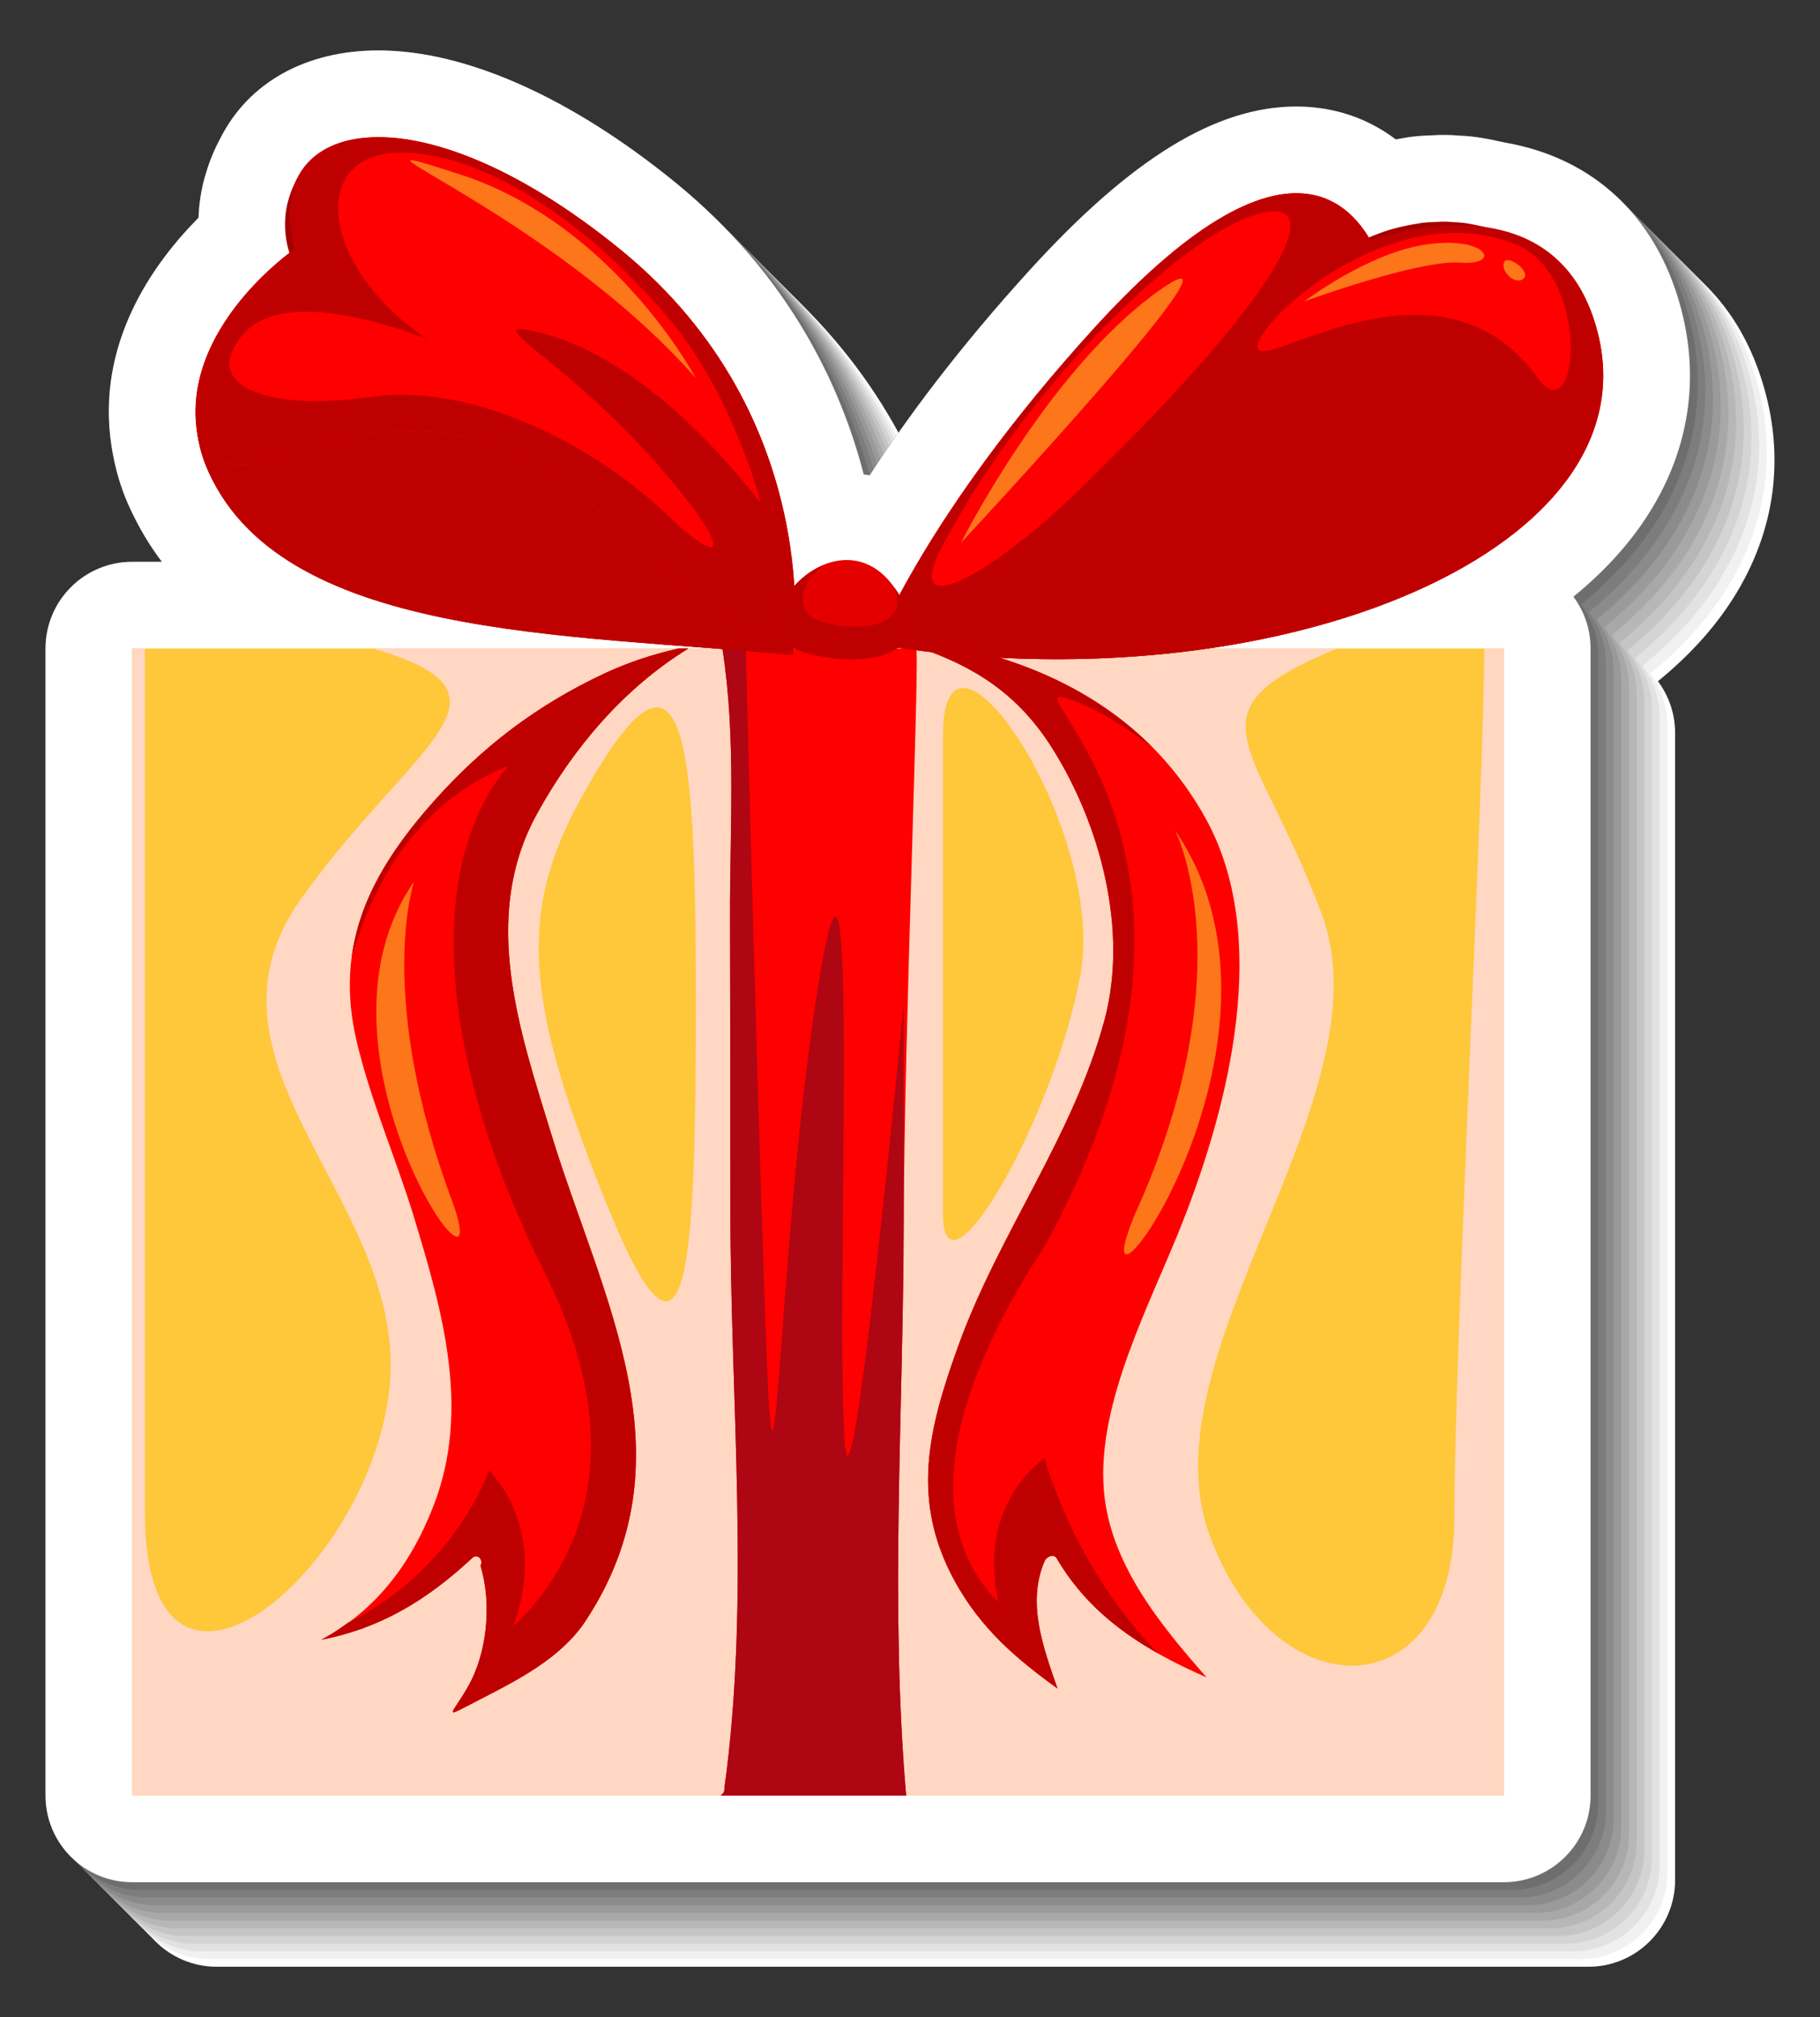 <?xml version="1.0" encoding="utf-8"?>
<!-- Generator: Adobe Illustrator 27.5.0, SVG Export Plug-In . SVG Version: 6.00 Build 0)  -->
<svg version="1.1" id="Layer_1" xmlns="http://www.w3.org/2000/svg" xmlns:xlink="http://www.w3.org/1999/xlink" x="0px" y="0px"
	 viewBox="0 0 199.459 221.023" style="enable-background:new 0 0 199.459 221.023;" xml:space="preserve">
<rect x="0" y="0" width="199.459" height="221.023" fill="#333333" stroke="none"/>
<g>
	<g>
		<path style="fill:#FFFFFF;" d="M174.27,24.899l-0.961-0.204c-0.795-0.174-2.233-0.488-4.042-0.568
			c-1.041-0.088-2.004-0.103-3.047-0.036l-0.241,0.01c-0.715,0.026-1.764,0.064-3.011,0.307c-0.25,0.039-0.497,0.081-0.743,0.126
			c-3.113-2.353-6.825-3.6-10.896-3.6c-8.797,0-18.082,5.695-29.221,17.926c-7.844,8.618-13.513,16.278-17.529,22.475
			c-0.219-0.037-0.437-0.069-0.656-0.097c-2.546-9.796-8.229-21.872-20.679-32.01c-11.44-9.313-22.986-14.441-32.509-14.441
			c-7.951,0-14.248,3.511-17.333,9.647c-0.623,1.145-1.141,2.391-1.54,3.709c-0.503,1.58-0.784,3.268-0.845,4.979
			c-4.944,4.975-11.302,13.789-9.527,25.071c0.316,2,0.796,3.793,1.479,5.518c0.29,0.724,0.622,1.455,0.986,2.172
			c0.884,1.785,1.904,3.425,3.047,4.935h-3.254c-5.246,0-9.5,4.253-9.5,9.5v125.678c0,5.247,4.254,9.5,9.5,9.5H174.08
			c5.246,0,9.5-4.253,9.5-9.5V80.319c0-2.128-0.699-4.093-1.882-5.676c3.641-2.965,6.578-6.262,8.702-9.83
			c4.423-7.428,5.262-15.703,2.427-23.927C189.817,32.14,183.232,26.47,174.27,24.899z"/>
		<path style="fill:#F1F1F1;" d="M173.428,24.058l-0.96-0.204c-0.795-0.174-2.234-0.489-4.042-0.569
			c-1.041-0.088-2.004-0.103-3.046-0.036l-0.242,0.01c-0.716,0.026-1.764,0.064-3.012,0.307c-0.249,0.04-0.497,0.082-0.743,0.126
			c-3.113-2.353-6.825-3.6-10.896-3.6c-8.796,0-18.081,5.696-29.221,17.927c-7.844,8.618-13.513,16.277-17.529,22.474
			c-0.218-0.037-0.437-0.069-0.656-0.097c-2.545-9.796-8.229-21.872-20.677-32.01c-11.441-9.313-22.987-14.441-32.511-14.441
			c-7.951,0-14.151,3.56-17.333,9.646c-0.604,1.155-1.131,2.394-1.539,3.709c-0.492,1.583-0.785,3.268-0.845,4.979
			c-4.945,4.975-11.302,13.79-9.528,25.072c0.316,2,0.796,3.792,1.48,5.517c0.291,0.724,0.626,1.454,0.986,2.173
			c0.893,1.781,1.905,3.424,3.049,4.934h-3.255c-5.247,0-9.501,4.254-9.501,9.501v125.677c0,5.247,4.254,9.5,9.501,9.5h150.331
			c5.245,0,9.499-4.253,9.499-9.5V79.478c0-2.128-0.699-4.093-1.881-5.677c3.641-2.965,6.577-6.262,8.702-9.83
			c4.422-7.428,5.261-15.703,2.427-23.926C188.975,31.298,182.389,25.628,173.428,24.058z"/>
		<path style="fill:#E2E2E2;" d="M172.586,23.215l-0.96-0.204c-0.795-0.174-2.234-0.488-4.042-0.568
			c-1.041-0.089-2.004-0.104-3.047-0.036l-0.241,0.01c-0.715,0.026-1.764,0.064-3.012,0.306c-0.249,0.04-0.497,0.082-0.742,0.126
			c-3.115-2.353-6.826-3.6-10.897-3.6c-8.797,0-18.082,5.695-29.222,17.927c-7.844,8.617-13.512,16.277-17.529,22.474
			c-0.218-0.038-0.436-0.069-0.656-0.097c-2.545-9.796-8.228-21.872-20.678-32.01c-11.44-9.313-22.987-14.44-32.51-14.44
			c-7.95,0-14.149,3.561-17.333,9.646c-0.604,1.155-1.131,2.394-1.54,3.709c-0.491,1.582-0.783,3.267-0.845,4.978
			c-4.944,4.975-11.301,13.789-9.527,25.071c0.316,2,0.797,3.793,1.48,5.518c0.29,0.725,0.625,1.453,0.985,2.173
			c0.892,1.782,1.905,3.425,3.048,4.935h-3.254c-5.247,0-9.5,4.254-9.5,9.501v125.677c0,5.247,4.253,9.5,9.5,9.5h150.33
			c5.247,0,9.501-4.253,9.501-9.5V78.636c0-2.128-0.7-4.093-1.882-5.676c3.64-2.966,6.578-6.263,8.701-9.831
			c4.424-7.427,5.262-15.702,2.428-23.927C188.134,30.456,181.547,24.786,172.586,23.215z"/>
		<path style="fill:#D4D4D4;" d="M171.744,22.373l-0.961-0.204c-0.795-0.174-2.233-0.488-4.042-0.568
			c-1.041-0.088-2.004-0.104-3.046-0.036l-0.241,0.01c-0.716,0.026-1.764,0.064-3.012,0.307c-0.251,0.04-0.497,0.082-0.743,0.127
			c-3.113-2.354-6.825-3.601-10.896-3.601c-8.797,0-18.081,5.696-29.221,17.927c-7.844,8.617-13.513,16.277-17.529,22.474
			c-0.218-0.037-0.437-0.069-0.656-0.097c-2.546-9.797-8.229-21.871-20.678-32.01c-11.441-9.312-22.987-14.441-32.51-14.441
			c-7.951,0-14.151,3.561-17.333,9.647c-0.604,1.155-1.131,2.393-1.54,3.709c-0.493,1.583-0.784,3.267-0.845,4.979
			c-4.945,4.974-11.302,13.789-9.527,25.071c0.316,1.999,0.796,3.793,1.479,5.517c0.29,0.724,0.625,1.452,0.986,2.172
			c0.893,1.781,1.904,3.425,3.048,4.936h-3.255c-5.246,0-9.5,4.253-9.5,9.5v125.678c0,5.247,4.254,9.5,9.5,9.5h150.331
			c5.246,0,9.5-4.253,9.5-9.5V77.793c0-2.128-0.699-4.093-1.883-5.676c3.642-2.966,6.579-6.263,8.703-9.831
			c4.423-7.427,5.262-15.702,2.428-23.926C187.291,29.614,180.704,23.944,171.744,22.373z"/>
		<path style="fill:#C5C5C5;" d="M170.901,21.531l-0.959-0.204c-0.796-0.174-2.234-0.488-4.042-0.568
			c-1.041-0.088-2.005-0.103-3.048-0.036l-0.241,0.01c-0.714,0.026-1.763,0.064-3.012,0.307c-0.249,0.04-0.496,0.082-0.743,0.126
			c-3.112-2.352-6.825-3.6-10.896-3.6c-8.797,0-18.082,5.695-29.221,17.926c-7.845,8.617-13.513,16.278-17.53,22.475
			c-0.217-0.037-0.436-0.069-0.654-0.097C98.01,48.074,92.326,36,79.876,25.86c-11.44-9.312-22.985-14.441-32.51-14.441
			c-7.95,0-14.146,3.562-17.332,9.647c-0.604,1.156-1.133,2.394-1.541,3.709c-0.492,1.583-0.783,3.268-0.843,4.979
			c-4.946,4.974-11.302,13.788-9.528,25.07c0.315,2,0.791,3.795,1.478,5.518c0.29,0.725,0.628,1.453,0.987,2.172
			c0.892,1.781,1.904,3.425,3.047,4.935H20.38c-5.245,0-9.499,4.253-9.499,9.5v125.678c0,5.247,4.254,9.5,9.499,9.5h150.331
			c5.247,0,9.501-4.253,9.501-9.5V76.952c0-2.128-0.7-4.093-1.881-5.677c3.641-2.965,6.576-6.262,8.702-9.83
			c4.421-7.427,5.26-15.703,2.426-23.927C186.448,28.772,179.862,23.102,170.901,21.531z"/>
		<path style="fill:#B7B7B7;" d="M170.06,20.689l-0.96-0.203c-0.795-0.175-2.233-0.489-4.042-0.569
			c-1.041-0.088-2.004-0.103-3.046-0.036l-0.242,0.01c-0.715,0.026-1.764,0.064-3.011,0.307c-0.25,0.039-0.498,0.082-0.743,0.126
			c-3.114-2.353-6.825-3.6-10.896-3.6c-8.797,0-18.082,5.696-29.221,17.927c-7.845,8.618-13.513,16.277-17.53,22.474
			c-0.218-0.037-0.436-0.069-0.655-0.096c-2.546-9.796-8.229-21.872-20.678-32.01c-11.44-9.313-22.987-14.441-32.511-14.441
			c-7.95,0-14.151,3.56-17.332,9.647c-0.604,1.155-1.131,2.394-1.54,3.709c-0.492,1.583-0.784,3.268-0.845,4.979
			c-4.944,4.974-11.302,13.789-9.527,25.071c0.316,2,0.796,3.793,1.479,5.518c0.29,0.724,0.625,1.454,0.986,2.173
			c0.893,1.782,1.905,3.425,3.048,4.935H19.54c-5.247,0-9.501,4.254-9.501,9.5v125.678c0,5.247,4.254,9.5,9.501,9.5h150.33
			c5.246,0,9.5-4.253,9.5-9.5V76.109c0-2.128-0.699-4.093-1.882-5.676c3.641-2.965,6.578-6.262,8.702-9.83
			c4.423-7.428,5.262-15.703,2.427-23.927C185.607,27.93,179.021,22.26,170.06,20.689z"/>
		<path style="fill:#A8A8A8;" d="M169.218,19.847l-0.96-0.204c-0.796-0.174-2.234-0.488-4.042-0.568
			c-1.041-0.088-2.004-0.103-3.047-0.035l-0.24,0.009c-0.717,0.026-1.765,0.064-3.012,0.307c-0.25,0.039-0.498,0.082-0.744,0.126
			c-3.113-2.353-6.825-3.6-10.896-3.6c-8.797,0-18.081,5.696-29.221,17.927c-7.844,8.618-13.512,16.278-17.529,22.474
			c-0.218-0.037-0.437-0.068-0.656-0.096c-2.545-9.796-8.229-21.872-20.678-32.01C66.751,14.864,55.206,9.735,45.684,9.735
			c-7.951,0-14.151,3.561-17.334,9.647c-0.604,1.155-1.131,2.394-1.54,3.709c-0.492,1.583-0.783,3.268-0.844,4.979
			c-4.945,4.975-11.302,13.789-9.528,25.071c0.316,2,0.796,3.793,1.479,5.518c0.291,0.724,0.625,1.453,0.986,2.173
			c0.892,1.781,1.904,3.424,3.048,4.935h-3.255c-5.246,0-9.499,4.253-9.499,9.5v125.678c0,5.247,4.253,9.499,9.499,9.499h150.331
			c5.247,0,9.5-4.253,9.5-9.499V75.267c0-2.128-0.699-4.092-1.881-5.676c3.64-2.966,6.577-6.263,8.702-9.831
			c4.422-7.428,5.261-15.703,2.427-23.927C184.766,27.088,178.179,21.418,169.218,19.847z"/>
		<path style="fill:#9A9A9A;" d="M168.376,19.005l-0.961-0.204c-0.794-0.173-2.233-0.488-4.041-0.568
			c-1.041-0.088-2.004-0.104-3.048-0.036l-0.24,0.01c-0.716,0.026-1.765,0.064-3.012,0.307c-0.25,0.04-0.497,0.082-0.743,0.126
			c-3.113-2.354-6.826-3.6-10.896-3.6c-8.797,0-18.082,5.696-29.222,17.927c-7.844,8.618-13.512,16.277-17.53,22.475
			c-0.218-0.037-0.435-0.069-0.654-0.097c-2.547-9.796-8.23-21.871-20.679-32.01C65.909,14.023,54.363,8.894,44.841,8.894
			c-7.95,0-14.149,3.561-17.334,9.647c-0.604,1.155-1.13,2.395-1.539,3.709c-0.492,1.584-0.783,3.268-0.844,4.979
			c-4.946,4.974-11.303,13.79-9.528,25.071c0.316,2,0.796,3.793,1.481,5.518c0.289,0.724,0.626,1.453,0.985,2.173
			c0.892,1.781,1.904,3.425,3.047,4.936h-3.253c-5.248,0-9.5,4.252-9.5,9.499v125.678c0,5.247,4.252,9.5,9.5,9.5h150.331
			c5.246,0,9.499-4.253,9.499-9.5V74.425c0-2.127-0.699-4.092-1.882-5.676c3.642-2.966,6.578-6.263,8.703-9.831
			c4.423-7.427,5.261-15.702,2.426-23.927C183.923,26.246,177.336,20.576,168.376,19.005z"/>
		<path style="fill:#8B8B8B;" d="M167.534,18.163l-0.961-0.204c-0.795-0.173-2.233-0.488-4.042-0.568
			c-1.041-0.088-2.004-0.103-3.046-0.036l-0.242,0.01c-0.715,0.026-1.764,0.064-3.011,0.307c-0.25,0.04-0.497,0.082-0.743,0.126
			c-3.113-2.353-6.825-3.6-10.896-3.6c-8.797,0-18.081,5.696-29.221,17.926c-7.844,8.618-13.513,16.278-17.529,22.475
			c-0.219-0.037-0.436-0.069-0.656-0.097c-2.546-9.796-8.229-21.871-20.678-32.009C65.067,13.18,53.521,8.052,43.999,8.052
			c-7.951,0-14.15,3.561-17.333,9.646c-0.604,1.155-1.131,2.394-1.54,3.709c-0.492,1.583-0.784,3.268-0.845,4.979
			c-4.944,4.975-11.302,13.789-9.527,25.071c0.316,2,0.796,3.792,1.48,5.518c0.29,0.724,0.625,1.454,0.986,2.173
			c0.892,1.781,1.904,3.425,3.048,4.935h-3.255c-5.246,0-9.5,4.253-9.5,9.5v125.678c0,5.247,4.254,9.5,9.5,9.5h150.331
			c5.246,0,9.5-4.253,9.5-9.5V73.583c0-2.128-0.699-4.092-1.882-5.677c3.641-2.965,6.578-6.262,8.702-9.83
			c4.423-7.427,5.262-15.703,2.427-23.927C183.081,25.404,176.495,19.734,167.534,18.163z"/>
		<path style="fill:#7D7D7D;" d="M166.691,17.321l-0.96-0.204c-0.795-0.174-2.234-0.488-4.042-0.569
			c-1.041-0.087-2.004-0.103-3.047-0.036l-0.241,0.01c-0.715,0.025-1.764,0.063-3.012,0.306c-0.249,0.04-0.497,0.081-0.743,0.126
			c-3.113-2.354-6.825-3.601-10.895-3.601c-8.797,0-18.082,5.696-29.222,17.927C106.686,39.9,101.018,47.56,97,53.757
			c-0.217-0.037-0.436-0.069-0.656-0.097c-2.545-9.796-8.228-21.871-20.678-32.009C64.226,12.338,52.68,7.21,43.156,7.21
			c-7.95,0-14.147,3.562-17.332,9.646c-0.604,1.156-1.133,2.395-1.541,3.709c-0.492,1.584-0.784,3.268-0.844,4.98
			c-4.945,4.974-11.302,13.789-9.528,25.071c0.316,2,0.792,3.794,1.479,5.518c0.289,0.724,0.627,1.453,0.986,2.172
			c0.892,1.781,1.905,3.425,3.048,4.935H16.17c-5.245,0-9.5,4.253-9.5,9.5v125.678c0,5.247,4.255,9.5,9.5,9.5h150.331
			c5.247,0,9.501-4.253,9.501-9.5V72.741c0-2.128-0.7-4.093-1.882-5.676c3.641-2.965,6.577-6.262,8.702-9.83
			c4.422-7.427,5.261-15.703,2.427-23.926C182.238,24.562,175.652,18.892,166.691,17.321z"/>
		<path style="fill:#6E6E6E;" d="M165.849,16.479l-0.96-0.204c-0.795-0.174-2.232-0.488-4.042-0.568
			c-1.041-0.088-2.003-0.103-3.046-0.036l-0.242,0.01c-0.714,0.026-1.764,0.065-3.011,0.307c-0.249,0.039-0.498,0.081-0.743,0.126
			c-3.114-2.353-6.825-3.601-10.896-3.601c-8.797,0-18.081,5.696-29.221,17.927c-7.845,8.617-13.512,16.277-17.53,22.474
			c-0.217-0.037-0.435-0.069-0.655-0.096c-2.545-9.796-8.229-21.871-20.678-32.01c-11.44-9.312-22.987-14.44-32.511-14.44
			c-7.95,0-14.149,3.56-17.332,9.646c-0.604,1.155-1.131,2.394-1.539,3.709c-0.493,1.584-0.784,3.268-0.846,4.979
			c-4.943,4.975-11.301,13.789-9.527,25.071c0.316,1.999,0.792,3.795,1.479,5.518c0.289,0.725,0.626,1.453,0.986,2.173
			c0.892,1.781,1.905,3.425,3.048,4.935h-3.254c-5.246,0-9.5,4.253-9.5,9.5v125.677c0,5.247,4.254,9.5,9.5,9.5H165.66
			c5.246,0,9.5-4.253,9.5-9.5V71.899c0-2.128-0.701-4.093-1.883-5.677c3.641-2.966,6.579-6.262,8.702-9.83
			c4.423-7.428,5.262-15.703,2.428-23.927C181.398,23.719,174.811,18.049,165.849,16.479z"/>
		<path style="fill:#606060;" d="M165.008,15.637l-0.96-0.204c-0.796-0.174-2.234-0.488-4.043-0.568
			c-1.041-0.088-2.004-0.103-3.046-0.036l-0.241,0.01c-0.716,0.026-1.764,0.064-3.012,0.307c-0.25,0.04-0.497,0.082-0.743,0.127
			c-3.113-2.353-6.825-3.6-10.896-3.6c-8.797,0-18.081,5.696-29.221,17.927c-7.844,8.618-13.513,16.277-17.529,22.474
			c-0.218-0.037-0.437-0.069-0.656-0.096c-2.546-9.797-8.229-21.872-20.678-32.01C62.541,10.654,50.995,5.525,41.473,5.525
			c-7.951,0-14.247,3.511-17.333,9.646c-0.623,1.145-1.141,2.392-1.54,3.709c-0.503,1.58-0.784,3.267-0.845,4.979
			c-4.944,4.975-11.301,13.789-9.527,25.071c0.316,1.999,0.796,3.793,1.479,5.518c0.29,0.724,0.623,1.455,0.986,2.173
			c0.884,1.785,1.904,3.425,3.048,4.935h-3.255c-5.246,0-9.5,4.253-9.5,9.5v125.678c0,5.247,4.254,9.5,9.5,9.5h150.331
			c5.246,0,9.5-4.253,9.5-9.5V71.057c0-2.128-0.699-4.093-1.881-5.676c3.64-2.966,6.577-6.262,8.701-9.83
			c4.423-7.427,5.262-15.702,2.428-23.927C180.555,22.877,173.969,17.208,165.008,15.637z"/>
	</g>
	<path style="fill:#FFFFFF;" d="M165.008,15.637l-0.96-0.204c-0.796-0.174-2.234-0.488-4.043-0.568
		c-1.041-0.088-2.004-0.103-3.046-0.036l-0.241,0.01c-0.716,0.026-1.764,0.064-3.012,0.307c-0.25,0.04-0.497,0.082-0.743,0.127
		c-3.113-2.353-6.825-3.6-10.896-3.6c-8.797,0-18.081,5.696-29.221,17.927c-7.844,8.618-13.513,16.277-17.529,22.474
		c-0.218-0.037-0.437-0.069-0.656-0.096c-2.546-9.797-8.229-21.872-20.678-32.01C62.541,10.654,50.995,5.525,41.473,5.525
		c-7.951,0-14.247,3.511-17.333,9.646c-0.623,1.145-1.141,2.392-1.54,3.709c-0.503,1.58-0.784,3.267-0.845,4.979
		c-4.944,4.975-11.301,13.789-9.527,25.071c0.316,1.999,0.796,3.793,1.479,5.518c0.29,0.724,0.623,1.455,0.986,2.173
		c0.884,1.785,1.904,3.425,3.048,4.935h-3.255c-5.246,0-9.5,4.253-9.5,9.5v125.678c0,5.247,4.254,9.5,9.5,9.5h150.331
		c5.246,0,9.5-4.253,9.5-9.5V71.057c0-2.128-0.699-4.093-1.881-5.676c3.64-2.966,6.577-6.262,8.701-9.83
		c4.423-7.427,5.262-15.702,2.428-23.927C180.555,22.877,173.969,17.208,165.008,15.637z"/>
	<g>
		<rect x="14.486" y="71.057" style="fill:#FFC73A;" width="150.331" height="125.678"/>
		<path style="fill:#FFD7C2;" d="M162.656,71.057c0,14.532-3.269,76.56-3.269,95.199c0,21.198-19.813,21.499-26.883,1.769
			c-7.073-19.732,19.727-47.892,12.366-67.829c-7.035-19.056-15.358-22.106,1.681-29.139H40.862
			c17.467,5.076,4.268,10.318-7.9,27.471c-12.959,18.254,11.9,33.242,9.718,53.597c-2.187,20.352-26.796,40.642-26.796,13.542
			c0-23.141,0-78.832,0-94.61h-1.397v125.678h150.331V71.057H162.656z M66.538,132.061c-8.842-21.83-9.914-31.757-2.949-44.435
			c11.484-20.914,12.669-7.358,12.669,22.219C76.258,139.42,75.367,153.888,66.538,132.061z M118.41,106.767
			c-2.907,15.904-15.067,36.817-15.067,26.217c0-10.603,0-34.456,0-52.423C103.343,64.069,121.314,90.863,118.41,106.767z"/>
		<g>
			<path style="fill:#FE0000;" d="M80.046,132.425c0-10.595-0.02-21.199-0.041-31.8c-0.028-9.764,0.693-19.821-0.836-29.567h21.227
				c0.446,0.125-1.311,42.224-1.356,63.062c-0.05,20.75-1.514,41.906,0.268,62.616l0,0H78.971c0.296-0.198,0.47-0.478,0.42-0.825
				C82.262,175.134,80.026,153.329,80.046,132.425z"/>
			<path style="fill:#AE0613;" d="M99.039,134.119c0.017-7.959-0.022-15.926-0.009-23.875c-2.733,27.607-5.895,56.338-6.469,47.676
				c-1.028-15.773,1.721-77.755-2.749-50.77c-4.484,26.986-4.819,68.136-5.836,40.342c-0.819-22.023-1.86-61.135-2.25-76.435h-2.558
				c1.529,9.746,0.808,19.803,0.836,29.567c0.021,10.601,0.041,21.205,0.041,31.8c-0.02,20.904,2.216,42.709-0.655,63.485
				c0.05,0.347-0.124,0.627-0.42,0.825h20.336l0,0C97.525,176.025,98.989,154.869,99.039,134.119z"/>
		</g>
		<g>
			<path style="fill:#FE0000;" d="M120.973,163.268c0.63,7.902,6.032,14.595,11.268,20.528c-6.605-2.897-12.627-6.536-16.436-13.053
				c-0.323-0.532-1.109-0.174-1.307,0.272c-1.992,4.58-0.187,9.427,1.395,13.995c-4.487-3.245-8.344-6.499-11.213-11.684
				c-4.92-8.907-2.949-16.741,0.313-25.783c4.44-12.358,12.63-23.032,16.064-35.825c2.598-9.738-0.425-21.221-5.635-29.57
				c-3.823-6.165-8.687-9.077-14.437-11.092h4.854c10.976,2.568,20.571,8.276,26.289,18.613c7.193,13.004,2.571,31.254-2.481,44.127
				C126.147,142.725,120.196,153.557,120.973,163.268z"/>
			<path style="fill:#FE0000;" d="M52.657,171.547c0.344-0.602-0.299-1.394-0.912-0.828c-5.101,4.75-10.222,7.731-16.534,8.95
				c5.809-3.118,9.732-8.045,12.329-14.751c4.043-10.495,0.969-21.219-2.159-31.517c-1.981-6.498-4.705-12.618-6.281-19.257
				c-2.521-10.62,1.478-18.506,8.358-26.254c5.407-6.112,11.447-10.677,18.848-14.132c2.701-1.26,5.361-2.084,8.025-2.701h1.114
				c-7.028,4.32-12.586,10.832-16.593,18.11c-6.253,11.368-1.896,23.82,1.628,35.302c5.47,17.793,15.55,35.183,3.679,53.157
				c-2.682,4.059-7.451,6.475-11.616,8.609c-4.274,2.206-3.093,1.803-1.242-1.455C53.422,181.045,53.907,175.65,52.657,171.547z"/>
			<g>
				<path style="fill:#BF0000;" d="M114.483,159.788c0,0-7.473,4.805-5.063,15.765c-7.75-7.755-6.678-21.115,5.063-39.01
					c23.51-42.748-3.192-61.447,2.152-60.109c2.947,0.853,6.312,2.913,9.708,5.495c-5.52-5.582-12.66-9.031-20.505-10.872h-4.854
					c5.75,2.015,10.613,4.927,14.437,11.092c5.21,8.35,8.232,19.832,5.635,29.57c-3.435,12.794-11.624,23.467-16.064,35.825
					c-3.262,9.042-5.232,16.876-0.313,25.783c2.869,5.185,6.726,8.439,11.213,11.684c-1.581-4.568-3.387-9.415-1.395-13.995
					c0.197-0.446,0.983-0.804,1.307-0.272c2.753,4.732,6.706,7.941,11.179,10.458C117.655,171.826,114.483,159.788,114.483,159.788z
					"/>
			</g>
			<g>
				<path style="fill:#BF0000;" d="M58.853,89.167c4.007-7.278,9.564-13.79,16.593-18.11h-1.114
					c-2.664,0.617-5.324,1.441-8.025,2.701c-7.4,3.456-13.44,8.021-18.848,14.132c-4.755,5.361-8.13,10.779-8.93,17.108
					c1.86-6.703,6.389-16.809,17.184-21.093c-9.622,11.491-7.22,33.131,4.005,55.579c11.227,22.439,0.808,34.726-3.475,38.725
					c4.01-10.946-2.667-17.087-2.667-17.087s-3.55,10.77-15.508,16.721c-0.899,0.669-1.843,1.287-2.856,1.826
					c6.313-1.219,11.433-4.2,16.534-8.95c0.613-0.566,1.256,0.226,0.912,0.828c1.25,4.103,0.765,9.498-1.356,13.232
					c-1.851,3.258-3.032,3.661,1.242,1.455c4.165-2.135,8.935-4.551,11.616-8.609c11.871-17.974,1.791-35.364-3.679-53.157
					C56.956,112.987,52.6,100.535,58.853,89.167z"/>
			</g>
			<path style="fill:#FE761A;" d="M128.779,90.986c0,0,7.77,15.115-4.332,41.909C117.113,150.179,144.762,114.311,128.779,90.986z"
				/>
			<path style="fill:#FE761A;" d="M45.381,96.597c0,0-4.313,12.532,4.335,35.442C54.461,145.845,32.415,115.186,45.381,96.597z"/>
		</g>
		<g>
			<g>
				<g>
					<g>
						<path style="fill:#B70000;" d="M68.303,58.458C54.423,44.85,43.274,45.886,32.64,49.687
							c-10.628,3.802-10.518-2.193-10.518-2.193l-0.512-0.046c0.18,1.132,0.444,2.282,0.913,3.462
							c7.732,19.249,39.95,18.502,64.384,20.856C86.907,71.766,78.632,68.578,68.303,58.458z"/>
						<g>
							<path style="fill:#BF0000;" d="M68.303,58.458C54.423,44.85,43.274,45.886,32.64,49.687
								c-10.628,3.802-10.518-2.193-10.518-2.193l-0.512-0.046c0.18,1.132,0.444,2.282,0.913,3.462
								c7.732,19.249,39.95,18.502,64.384,20.856C86.907,71.766,78.632,68.578,68.303,58.458z"/>
						</g>
						<path style="fill:#FE0000;" d="M67.985,27.335C45.196,8.787,28.374,13.23,32.336,27.253c0,0-12.55,8.583-10.726,20.194
							l0.512,0.046c0,0-0.11,5.996,10.518,2.193c10.635-3.801,21.783-4.837,35.663,8.771c10.329,10.12,18.604,13.308,18.604,13.308
							S90.766,45.886,67.985,27.335z"/>
					</g>
					<g>
						<g>
							<path style="fill:#A50000;" d="M60.612,38.268c0,0,0.664,0.155,1.765,0.652c0.56,0.222,1.233,0.529,1.949,0.965
								c0.716,0.425,1.591,0.837,2.424,1.447c0.824,0.627,1.723,1.302,2.668,2.022c0.998,0.67,1.824,1.612,2.753,2.515
								c0.892,0.942,1.928,1.817,2.764,2.888c0.824,1.083,1.66,2.184,2.496,3.282c0.812,1.12,1.694,2.186,2.309,3.406
								c0.657,1.184,1.308,2.354,1.933,3.484c0.621,1.132,1.232,2.218,1.727,3.29c0.425,1.102,0.831,2.143,1.197,3.105
								c1.464,3.854,2.312,6.443,2.312,6.443s-1.316-2.421-3.098-6.083c-0.442-0.92-0.913-1.912-1.417-2.965
								c-0.57-1.014-1.268-2.031-1.902-3.125c-0.652-1.086-1.329-2.212-2.007-3.351c-0.613-1.189-1.492-2.219-2.297-3.297
								c-0.803-1.083-1.603-2.167-2.391-3.233c-0.811-1.047-1.756-1.95-2.592-2.895c-0.878-0.9-1.612-1.907-2.522-2.622
								c-0.866-0.769-1.686-1.497-2.442-2.168c-0.783-0.647-1.563-1.146-2.215-1.657c-0.649-0.518-1.255-0.894-1.775-1.179
								C61.24,38.556,60.612,38.268,60.612,38.268z"/>
						</g>
					</g>
					<g>
						<g>
							<path style="fill:#A50000;" d="M32.854,19.102c0,0-0.488,1.047-0.765,2.705c-0.317,1.633-0.341,3.908,0.462,5.948
								c0.168,0.52,0.445,0.995,0.663,1.488c0.297,0.449,0.593,0.89,0.879,1.32c0.664,0.791,1.292,1.533,1.948,2.069
								c0.591,0.599,1.188,0.983,1.567,1.304c0.396,0.308,0.616,0.484,0.616,0.484s-0.248-0.137-0.686-0.374
								c-0.418-0.268-1.118-0.511-1.775-1.079c-0.71-0.499-1.47-1.167-2.194-1.99c-0.32-0.444-0.646-0.907-0.982-1.375
								c-0.246-0.521-0.565-1.025-0.757-1.58c-0.824-2.231-0.7-4.673-0.162-6.317C32.166,20.036,32.854,19.102,32.854,19.102z"/>
						</g>
					</g>
				</g>
				<g>
					<path style="fill:#BF0000;" d="M67.985,27.335C45.196,8.787,28.374,13.23,32.336,27.253c0,0-12.55,8.583-10.726,20.194
						l0.512,0.046c0,0-0.11,5.996,10.518,2.193c10.635-3.801,21.783-4.837,35.663,8.771c10.329,10.12,18.604,13.308,18.604,13.308
						S90.766,45.886,67.985,27.335z M26.779,36.484c5.029-5.587,20.024,0.676,20.024,0.676
						c-11.914-7.998-13.152-20.829-2.355-20.438c9.673,0.358,20.461,8.459,28.471,17.699c7.203,8.302,10.402,20.283,10.402,20.599
						c0,0.313-11.123-15.643-24.639-18.688c-6.283-1.417,2.749,2.904,12.068,13.108c9.333,10.215,9.627,13.947,2.264,6.873
						c-7.368-7.073-20.816-14.5-32.502-12.812C28.931,45.171,21.742,42.07,26.779,36.484z"/>
				</g>
				<g>
					<path style="fill:#BF0000;" d="M43.267,52.39c11.063,0.711,30.971,13.015,28.803,18.187c5.082,0.394,10.109,0.738,14.838,1.19
						c0,0-8.275-3.188-18.604-13.308C54.423,44.85,43.274,45.886,32.64,49.687c-10.628,3.802-10.518-2.193-10.518-2.193
						l-0.512-0.046c0.18,1.132,0.444,2.282,0.913,3.462c0.794,1.979,1.907,3.699,3.179,5.283
						C28.082,53.567,34.557,51.844,43.267,52.39z"/>
				</g>
				<path style="fill:#FE761A;" d="M76.258,41.438c0,0-8.923-16.846-25.862-22.336C33.456,13.608,60.149,23.12,76.258,41.438z"/>
			</g>
			<g>
				<g>
					<path style="fill:#FE0000;" d="M95.975,70.602c0,0,5.457-14.35,23.896-34.609c18.446-20.254,26.815-15.797,30.338-9.639
						c0,0,19.016-7.204,24.374,8.362C183.273,59.937,139.913,77.863,95.975,70.602z"/>
					<g>
						<g>
							<g>
								<path style="fill:#A50000;" d="M95.975,70.602c0,0,1.276-0.201,3.387-0.907c1.059-0.35,2.341-0.778,3.752-1.426
									c1.438-0.572,3.009-1.331,4.693-2.228c1.727-0.805,3.486-1.876,5.325-3.051c1.896-1.085,3.732-2.464,5.647-3.87
									c0.965-0.698,1.938-1.408,2.931-2.127c0.924-0.8,1.861-1.61,2.804-2.428c1.88-1.633,3.831-3.275,5.706-5.02
									c1.887-1.7,3.914-3.352,5.925-4.879c2.016-1.536,4.062-2.972,6.155-4.2c2.051-1.299,4.217-2.267,6.305-3.047
									c2.113-0.734,4.201-1.251,6.173-1.297c1.968-0.165,3.778,0.262,5.268,0.782c1.479,0.595,2.655,1.335,3.524,2.053
									c0.882,0.706,1.496,1.334,1.881,1.804c0.4,0.442,0.613,0.68,0.613,0.68s-0.232-0.22-0.664-0.635
									c-0.413-0.436-1.067-1.014-1.981-1.643c-1.781-1.283-4.844-2.58-8.586-2.178c-1.861,0.118-3.833,0.699-5.828,1.483
									c-1.981,0.839-4.017,1.869-6.014,3.14c-2.022,1.22-4.012,2.661-5.973,4.196c-1.968,1.542-3.883,3.147-5.77,4.886
									c-1.894,1.711-3.869,3.329-5.811,4.974c-0.966,0.814-1.929,1.623-2.876,2.42c-1.016,0.717-2.017,1.422-3.006,2.12
									c-1.946,1.423-3.885,2.717-5.851,3.746c-1.913,1.11-3.737,2.121-5.521,2.87c-0.874,0.396-1.717,0.779-2.517,1.142
									c-0.831,0.291-1.62,0.565-2.36,0.824c-1.467,0.549-2.79,0.882-3.879,1.153C97.255,70.497,95.975,70.602,95.975,70.602z"/>
							</g>
						</g>
						<g>
							<g>
								<path style="fill:#A50000;" d="M142.344,55.462c0,0-2.48,1.571-6.29,3.767c-1.881,1.123-4.289,2.1-6.804,3.249
									c-2.515,1.191-5.335,2.022-8.099,3.053c-2.792,0.941-5.67,1.576-8.32,2.332c-2.696,0.583-5.218,1.091-7.401,1.421
									c-4.354,0.702-7.296,0.788-7.296,0.788s0.715-0.154,1.971-0.432c1.258-0.24,3.028-0.713,5.156-1.206
									c2.144-0.451,4.583-1.241,7.241-1.865c2.607-0.812,5.439-1.509,8.175-2.502c2.743-0.954,5.576-1.712,8.059-2.821
									c2.496-1.075,4.96-1.767,6.922-2.781C139.636,56.599,142.344,55.462,142.344,55.462z"/>
							</g>
						</g>
						<g>
							<g>
								<path style="fill:#A50000;" d="M140.952,33.018c0,0,0.896-1.284,2.648-2.855c1.731-1.578,4.361-3.382,7.315-4.504
									c1.464-0.576,3.012-0.939,4.47-1.16c0.723-0.16,1.441-0.149,2.114-0.184c0.676-0.051,1.311-0.024,1.898,0.034
									c1.178,0.03,2.136,0.261,2.799,0.404c0.666,0.143,1.047,0.221,1.047,0.221s-0.387-0.033-1.066-0.089
									c-0.673-0.079-1.638-0.139-2.791-0.103c-1.151-0.043-2.492,0.144-3.895,0.376c-1.407,0.243-2.895,0.63-4.304,1.217
									c-2.878,1.039-5.479,2.727-7.313,4.123C142.023,31.881,140.952,33.018,140.952,33.018z"/>
							</g>
						</g>
					</g>
				</g>
				<g>
					<path style="fill:#BF0000;" d="M174.583,34.716c-5.358-15.565-24.374-8.362-24.374-8.362
						c-3.523-6.158-11.892-10.615-30.338,9.639c-18.439,20.258-23.896,34.609-23.896,34.609
						C139.913,77.863,183.273,59.937,174.583,34.716z M118.41,53.548c-9.916,9.639-19.567,14.79-15.223,6.453
						c8.935-17.168,25.835-33.776,34.239-36.429C145.811,20.925,141.697,30.933,118.41,53.548z M168.496,41.391
						c-10.52-14.634-29.445-1.09-30.628-3.123c-1.182-2.038,14.225-17.1,28.196-11.511
						C174.476,30.124,173.014,47.679,168.496,41.391z"/>
				</g>
				<g>
					<path style="fill:#BF0000;" d="M163.244,55.462c-14.442,10.604-40.37,11.35-28.375,5.893
						c11.994-5.444,16.252-10.05,16.252-10.05s-14.367,1.867-8.777-4.102c13.294-14.184,25.411-3.806,25.411-3.806
						c-10.749-16.691-31.508,1.525-40.818,10.151c-9.311,8.622-19.574,13.252-19.574,13.252c-3.094,1.29-8.409,2.819-11.317,3.628
						c-0.041,0.115-0.07,0.173-0.07,0.173c39.026,6.444,77.543-6.97,79.609-27.722C174.819,46.225,170.686,49.983,163.244,55.462z"
						/>
				</g>
				<path style="fill:#FE761A;" d="M105.311,59.483c0,0,9.529-18.954,21.673-27.615C139.125,23.209,105.311,59.483,105.311,59.483z"
					/>
				<path style="fill:#FE761A;" d="M142.963,33.018c0,0,6.99-5.379,13.541-6.261c6.546-0.882,8.1,2.356,3.538,2.019
					C155.473,28.433,142.963,33.018,142.963,33.018z"/>
				<path style="fill:#FE761A;" d="M164.817,28.776c-0.362,0.98,1.266,2.533,2.145,1.755
					C167.844,29.756,165.174,27.786,164.817,28.776z"/>
			</g>
			<path style="fill:#E50000;" d="M88.29,71.532c6.237,1.756,14.952,0.511,9.844-6.995C91.791,55.231,79.653,69.095,88.29,71.532z"
				/>
			<path style="fill:#BF0000;" d="M98.134,64.537c-0.063-0.08-0.124-0.125-0.176-0.203c1.884,4.279-3.669,4.986-7.803,3.814
				c-3.438-0.963-2.352-4.407,0.095-6.226c-4.509,1.864-7.478,8.053-1.96,9.61C94.527,73.289,103.242,72.043,98.134,64.537z"/>
		</g>
	</g>
</g>
</svg>
